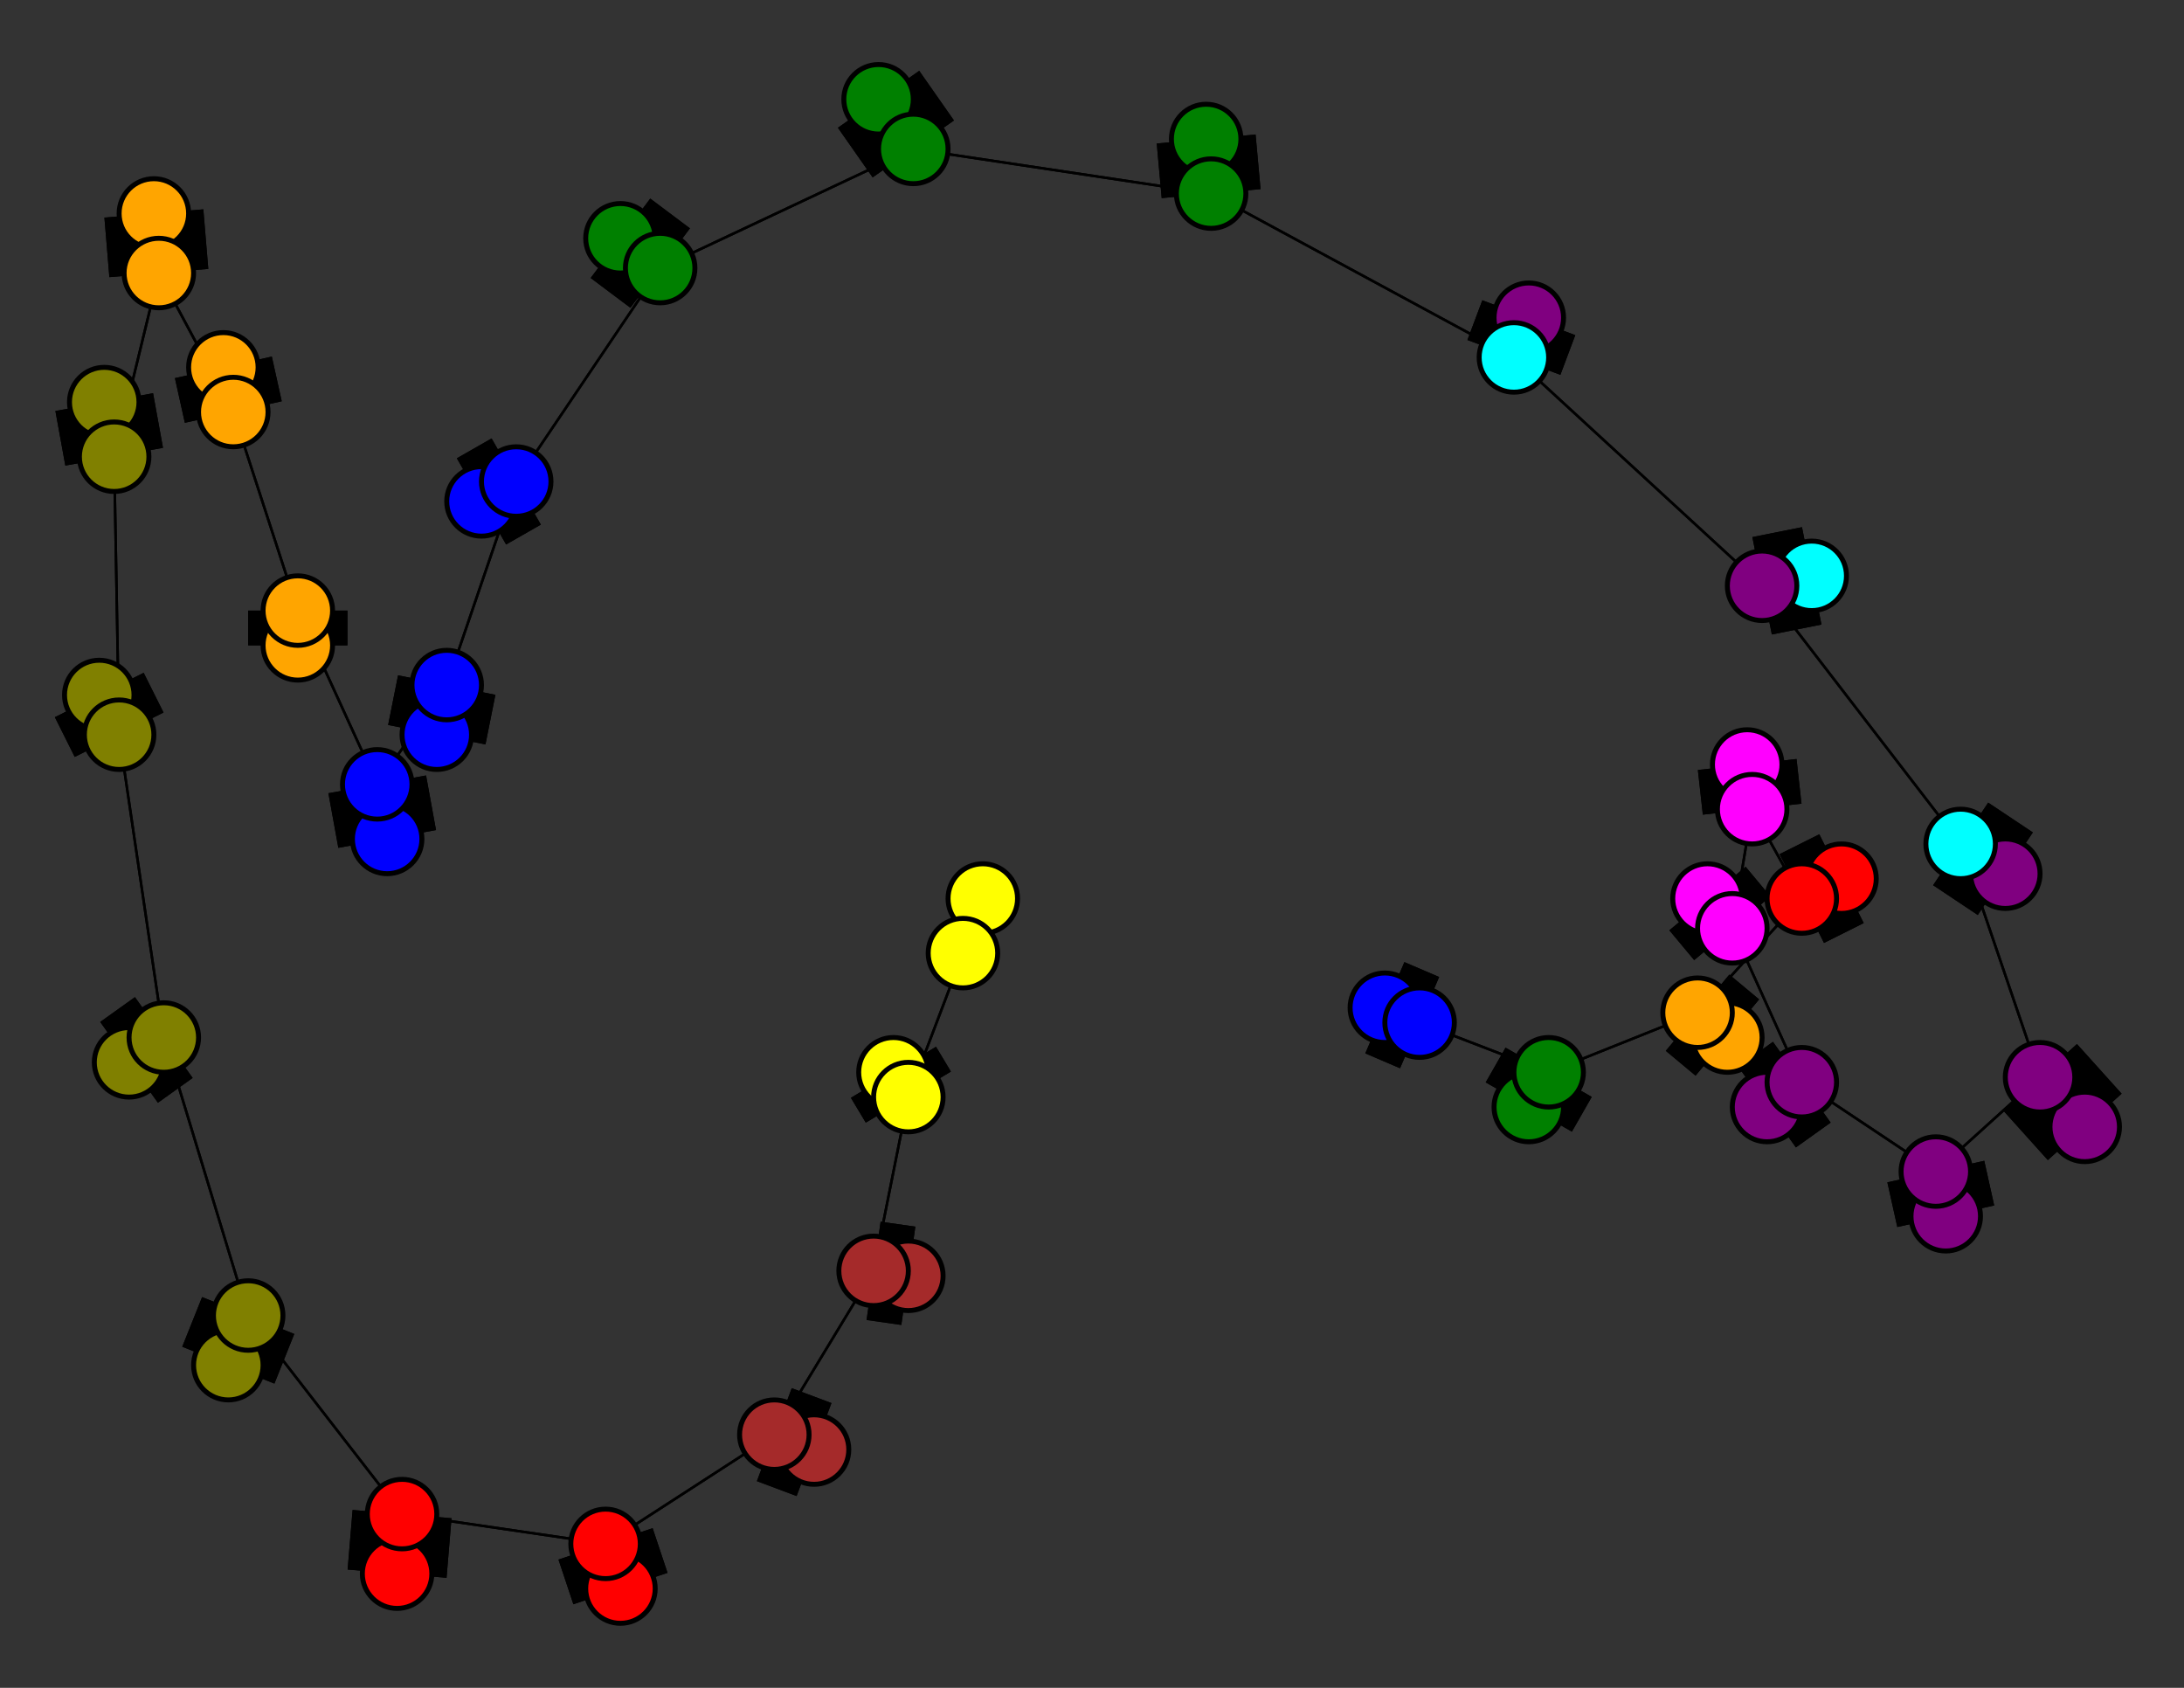 <svg width="440" height="340" xmlns="http://www.w3.org/2000/svg">
<rect width="100%" height="100%" fill="#333333" stroke="none"/>
<path stroke-width="20.0" stroke="black" d="M 279 203 286 206"/>
<path stroke-width="0.5" stroke="black" d="M 24 148 23 92"/>
<path stroke-width="20.0" stroke="black" d="M 20 140 24 148"/>
<path stroke-width="0.5" stroke="black" d="M 23 92 24 148"/>
<path stroke-width="20.0" stroke="black" d="M 23 92 21 81"/>
<path stroke-width="0.5" stroke="black" d="M 23 92 32 55"/>
<path stroke-width="20.0" stroke="black" d="M 21 81 23 92"/>
<path stroke-width="0.5" stroke="black" d="M 32 55 23 92"/>
<path stroke-width="20.0" stroke="black" d="M 32 55 31 43"/>
<path stroke-width="0.5" stroke="black" d="M 32 55 47 83"/>
<path stroke-width="20.0" stroke="black" d="M 31 43 32 55"/>
<path stroke-width="0.5" stroke="black" d="M 47 83 32 55"/>
<path stroke-width="20.0" stroke="black" d="M 47 83 45 74"/>
<path stroke-width="20.0" stroke="black" d="M 24 148 20 140"/>
<path stroke-width="0.5" stroke="black" d="M 47 83 60 123"/>
<path stroke-width="0.5" stroke="black" d="M 60 123 47 83"/>
<path stroke-width="20.0" stroke="black" d="M 60 123 60 130"/>
<path stroke-width="0.5" stroke="black" d="M 60 123 76 158"/>
<path stroke-width="20.0" stroke="black" d="M 60 130 60 123"/>
<path stroke-width="0.5" stroke="black" d="M 76 158 60 123"/>
<path stroke-width="20.0" stroke="black" d="M 76 158 78 169"/>
<path stroke-width="0.5" stroke="black" d="M 76 158 90 138"/>
<path stroke-width="20.0" stroke="black" d="M 78 169 76 158"/>
<path stroke-width="0.5" stroke="black" d="M 90 138 76 158"/>
<path stroke-width="20.0" stroke="black" d="M 90 138 88 148"/>
<path stroke-width="0.5" stroke="black" d="M 90 138 104 97"/>
<path stroke-width="20.0" stroke="black" d="M 88 148 90 138"/>
<path stroke-width="20.0" stroke="black" d="M 45 74 47 83"/>
<path stroke-width="0.5" stroke="black" d="M 24 148 33 209"/>
<path stroke-width="20.0" stroke="black" d="M 26 214 33 209"/>
<path stroke-width="0.5" stroke="black" d="M 33 209 24 148"/>
<path stroke-width="8.857" stroke="black" d="M 198 181 194 192"/>
<path stroke-width="0.5" stroke="black" d="M 183 221 194 192"/>
<path stroke-width="20.0" stroke="black" d="M 183 221 180 216"/>
<path stroke-width="0.5" stroke="black" d="M 183 221 176 256"/>
<path stroke-width="20.0" stroke="black" d="M 180 216 183 221"/>
<path stroke-width="0.5" stroke="black" d="M 176 256 183 221"/>
<path stroke-width="20.0" stroke="black" d="M 176 256 183 257"/>
<path stroke-width="0.5" stroke="black" d="M 176 256 156 289"/>
<path stroke-width="20.0" stroke="black" d="M 183 257 176 256"/>
<path stroke-width="0.5" stroke="black" d="M 156 289 176 256"/>
<path stroke-width="20.0" stroke="black" d="M 156 289 164 292"/>
<path stroke-width="0.5" stroke="black" d="M 156 289 122 311"/>
<path stroke-width="20.0" stroke="black" d="M 164 292 156 289"/>
<path stroke-width="0.5" stroke="black" d="M 122 311 156 289"/>
<path stroke-width="20.0" stroke="black" d="M 122 311 125 320"/>
<path stroke-width="0.5" stroke="black" d="M 122 311 81 305"/>
<path stroke-width="20.0" stroke="black" d="M 125 320 122 311"/>
<path stroke-width="0.5" stroke="black" d="M 81 305 122 311"/>
<path stroke-width="20.0" stroke="black" d="M 81 305 80 317"/>
<path stroke-width="0.5" stroke="black" d="M 81 305 50 265"/>
<path stroke-width="20.0" stroke="black" d="M 80 317 81 305"/>
<path stroke-width="0.5" stroke="black" d="M 50 265 81 305"/>
<path stroke-width="20.0" stroke="black" d="M 50 265 46 275"/>
<path stroke-width="0.5" stroke="black" d="M 50 265 33 209"/>
<path stroke-width="20.0" stroke="black" d="M 46 275 50 265"/>
<path stroke-width="0.5" stroke="black" d="M 33 209 50 265"/>
<path stroke-width="20.0" stroke="black" d="M 33 209 26 214"/>
<path stroke-width="0.5" stroke="black" d="M 104 97 90 138"/>
<path stroke-width="20.0" stroke="black" d="M 104 97 97 101"/>
<path stroke-width="0.5" stroke="black" d="M 104 97 133 54"/>
<path stroke-width="20.0" stroke="black" d="M 97 101 104 97"/>
<path stroke-width="20.0" stroke="black" d="M 392 245 390 236"/>
<path stroke-width="0.5" stroke="black" d="M 363 218 390 236"/>
<path stroke-width="20.0" stroke="black" d="M 363 218 356 223"/>
<path stroke-width="0.5" stroke="black" d="M 363 218 349 187"/>
<path stroke-width="20.0" stroke="black" d="M 356 223 363 218"/>
<path stroke-width="0.5" stroke="black" d="M 349 187 363 218"/>
<path stroke-width="20.0" stroke="black" d="M 349 187 344 181"/>
<path stroke-width="0.5" stroke="black" d="M 349 187 353 163"/>
<path stroke-width="20.0" stroke="black" d="M 344 181 349 187"/>
<path stroke-width="0.5" stroke="black" d="M 353 163 349 187"/>
<path stroke-width="20.0" stroke="black" d="M 353 163 352 154"/>
<path stroke-width="0.5" stroke="black" d="M 353 163 363 181"/>
<path stroke-width="20.0" stroke="black" d="M 352 154 353 163"/>
<path stroke-width="0.5" stroke="black" d="M 363 181 353 163"/>
<path stroke-width="20.0" stroke="black" d="M 363 181 371 177"/>
<path stroke-width="0.5" stroke="black" d="M 363 181 342 204"/>
<path stroke-width="20.0" stroke="black" d="M 371 177 363 181"/>
<path stroke-width="0.5" stroke="black" d="M 342 204 363 181"/>
<path stroke-width="20.0" stroke="black" d="M 342 204 348 209"/>
<path stroke-width="0.5" stroke="black" d="M 342 204 312 216"/>
<path stroke-width="20.0" stroke="black" d="M 348 209 342 204"/>
<path stroke-width="0.5" stroke="black" d="M 312 216 342 204"/>
<path stroke-width="20.0" stroke="black" d="M 312 216 308 223"/>
<path stroke-width="0.5" stroke="black" d="M 312 216 286 206"/>
<path stroke-width="20.0" stroke="black" d="M 308 223 312 216"/>
<path stroke-width="0.5" stroke="black" d="M 286 206 312 216"/>
<path stroke-width="20.0" stroke="black" d="M 286 206 279 203"/>
<path stroke-width="0.5" stroke="black" d="M 390 236 363 218"/>
<path stroke-width="0.5" stroke="black" d="M 194 192 183 221"/>
<path stroke-width="20.0" stroke="black" d="M 390 236 392 245"/>
<path stroke-width="20.0" stroke="black" d="M 420 227 411 217"/>
<path stroke-width="0.5" stroke="black" d="M 133 54 104 97"/>
<path stroke-width="20.0" stroke="black" d="M 133 54 125 48"/>
<path stroke-width="0.5" stroke="black" d="M 133 54 184 30"/>
<path stroke-width="20.0" stroke="black" d="M 125 48 133 54"/>
<path stroke-width="0.5" stroke="black" d="M 184 30 133 54"/>
<path stroke-width="20.0" stroke="black" d="M 184 30 177 20"/>
<path stroke-width="0.5" stroke="black" d="M 184 30 244 39"/>
<path stroke-width="20.0" stroke="black" d="M 177 20 184 30"/>
<path stroke-width="0.5" stroke="black" d="M 244 39 184 30"/>
<path stroke-width="20.0" stroke="black" d="M 244 39 243 28"/>
<path stroke-width="0.5" stroke="black" d="M 244 39 305 72"/>
<path stroke-width="20.0" stroke="black" d="M 243 28 244 39"/>
<path stroke-width="0.5" stroke="black" d="M 305 72 244 39"/>
<path stroke-width="20.0" stroke="black" d="M 305 72 308 64"/>
<path stroke-width="0.5" stroke="black" d="M 305 72 355 118"/>
<path stroke-width="20.0" stroke="black" d="M 308 64 305 72"/>
<path stroke-width="0.5" stroke="black" d="M 355 118 305 72"/>
<path stroke-width="20.0" stroke="black" d="M 355 118 365 116"/>
<path stroke-width="0.5" stroke="black" d="M 355 118 395 170"/>
<path stroke-width="20.0" stroke="black" d="M 365 116 355 118"/>
<path stroke-width="0.5" stroke="black" d="M 395 170 355 118"/>
<path stroke-width="20.0" stroke="black" d="M 395 170 404 176"/>
<path stroke-width="0.5" stroke="black" d="M 395 170 411 217"/>
<path stroke-width="20.0" stroke="black" d="M 404 176 395 170"/>
<path stroke-width="0.5" stroke="black" d="M 411 217 395 170"/>
<path stroke-width="20.0" stroke="black" d="M 411 217 420 227"/>
<path stroke-width="0.5" stroke="black" d="M 411 217 390 236"/>
<path stroke-width="0.5" stroke="black" d="M 390 236 411 217"/>
<path stroke-width="8.857" stroke="black" d="M 194 192 198 181"/>
<circle cx="279" cy="203" r="7.0" style="fill:blue;stroke:black;stroke-width:1.0"/>
<circle cx="286" cy="206" r="7.0" style="fill:blue;stroke:black;stroke-width:1.0"/>
<circle cx="308" cy="223" r="7.0" style="fill:green;stroke:black;stroke-width:1.0"/>
<circle cx="312" cy="216" r="7.0" style="fill:green;stroke:black;stroke-width:1.0"/>
<circle cx="348" cy="209" r="7.0" style="fill:orange;stroke:black;stroke-width:1.0"/>
<circle cx="342" cy="204" r="7.0" style="fill:orange;stroke:black;stroke-width:1.0"/>
<circle cx="371" cy="177" r="7.0" style="fill:red;stroke:black;stroke-width:1.0"/>
<circle cx="363" cy="181" r="7.0" style="fill:red;stroke:black;stroke-width:1.0"/>
<circle cx="352" cy="154" r="7.0" style="fill:fuchsia;stroke:black;stroke-width:1.0"/>
<circle cx="353" cy="163" r="7.0" style="fill:fuchsia;stroke:black;stroke-width:1.0"/>
<circle cx="344" cy="181" r="7.0" style="fill:fuchsia;stroke:black;stroke-width:1.0"/>
<circle cx="349" cy="187" r="7.0" style="fill:fuchsia;stroke:black;stroke-width:1.0"/>
<circle cx="356" cy="223" r="7.0" style="fill:purple;stroke:black;stroke-width:1.0"/>
<circle cx="363" cy="218" r="7.0" style="fill:purple;stroke:black;stroke-width:1.0"/>
<circle cx="392" cy="245" r="7.0" style="fill:purple;stroke:black;stroke-width:1.0"/>
<circle cx="390" cy="236" r="7.0" style="fill:purple;stroke:black;stroke-width:1.0"/>
<circle cx="420" cy="227" r="7.0" style="fill:purple;stroke:black;stroke-width:1.0"/>
<circle cx="411" cy="217" r="7.0" style="fill:purple;stroke:black;stroke-width:1.0"/>
<circle cx="404" cy="176" r="7.0" style="fill:purple;stroke:black;stroke-width:1.0"/>
<circle cx="395" cy="170" r="7.0" style="fill:aqua;stroke:black;stroke-width:1.0"/>
<circle cx="365" cy="116" r="7.0" style="fill:aqua;stroke:black;stroke-width:1.0"/>
<circle cx="355" cy="118" r="7.0" style="fill:purple;stroke:black;stroke-width:1.0"/>
<circle cx="308" cy="64" r="7.0" style="fill:purple;stroke:black;stroke-width:1.0"/>
<circle cx="305" cy="72" r="7.0" style="fill:aqua;stroke:black;stroke-width:1.0"/>
<circle cx="243" cy="28" r="7.0" style="fill:green;stroke:black;stroke-width:1.0"/>
<circle cx="244" cy="39" r="7.0" style="fill:green;stroke:black;stroke-width:1.0"/>
<circle cx="177" cy="20" r="7.0" style="fill:green;stroke:black;stroke-width:1.0"/>
<circle cx="184" cy="30" r="7.0" style="fill:green;stroke:black;stroke-width:1.0"/>
<circle cx="125" cy="48" r="7.0" style="fill:green;stroke:black;stroke-width:1.0"/>
<circle cx="133" cy="54" r="7.0" style="fill:green;stroke:black;stroke-width:1.0"/>
<circle cx="97" cy="101" r="7.0" style="fill:blue;stroke:black;stroke-width:1.0"/>
<circle cx="104" cy="97" r="7.0" style="fill:blue;stroke:black;stroke-width:1.0"/>
<circle cx="88" cy="148" r="7.0" style="fill:blue;stroke:black;stroke-width:1.0"/>
<circle cx="90" cy="138" r="7.0" style="fill:blue;stroke:black;stroke-width:1.0"/>
<circle cx="78" cy="169" r="7.0" style="fill:blue;stroke:black;stroke-width:1.0"/>
<circle cx="76" cy="158" r="7.0" style="fill:blue;stroke:black;stroke-width:1.0"/>
<circle cx="60" cy="130" r="7.0" style="fill:orange;stroke:black;stroke-width:1.0"/>
<circle cx="60" cy="123" r="7.0" style="fill:orange;stroke:black;stroke-width:1.0"/>
<circle cx="45" cy="74" r="7.0" style="fill:orange;stroke:black;stroke-width:1.0"/>
<circle cx="47" cy="83" r="7.0" style="fill:orange;stroke:black;stroke-width:1.0"/>
<circle cx="31" cy="43" r="7.0" style="fill:orange;stroke:black;stroke-width:1.0"/>
<circle cx="32" cy="55" r="7.0" style="fill:orange;stroke:black;stroke-width:1.0"/>
<circle cx="21" cy="81" r="7.0" style="fill:olive;stroke:black;stroke-width:1.0"/>
<circle cx="23" cy="92" r="7.0" style="fill:olive;stroke:black;stroke-width:1.0"/>
<circle cx="20" cy="140" r="7.0" style="fill:olive;stroke:black;stroke-width:1.0"/>
<circle cx="24" cy="148" r="7.0" style="fill:olive;stroke:black;stroke-width:1.0"/>
<circle cx="26" cy="214" r="7.0" style="fill:olive;stroke:black;stroke-width:1.0"/>
<circle cx="33" cy="209" r="7.0" style="fill:olive;stroke:black;stroke-width:1.0"/>
<circle cx="46" cy="275" r="7.0" style="fill:olive;stroke:black;stroke-width:1.0"/>
<circle cx="50" cy="265" r="7.0" style="fill:olive;stroke:black;stroke-width:1.0"/>
<circle cx="80" cy="317" r="7.0" style="fill:red;stroke:black;stroke-width:1.0"/>
<circle cx="81" cy="305" r="7.0" style="fill:red;stroke:black;stroke-width:1.0"/>
<circle cx="125" cy="320" r="7.0" style="fill:red;stroke:black;stroke-width:1.0"/>
<circle cx="122" cy="311" r="7.0" style="fill:red;stroke:black;stroke-width:1.0"/>
<circle cx="164" cy="292" r="7.0" style="fill:brown;stroke:black;stroke-width:1.0"/>
<circle cx="156" cy="289" r="7.0" style="fill:brown;stroke:black;stroke-width:1.0"/>
<circle cx="183" cy="257" r="7.0" style="fill:brown;stroke:black;stroke-width:1.0"/>
<circle cx="176" cy="256" r="7.0" style="fill:brown;stroke:black;stroke-width:1.0"/>
<circle cx="180" cy="216" r="7.0" style="fill:yellow;stroke:black;stroke-width:1.0"/>
<circle cx="183" cy="221" r="7.0" style="fill:yellow;stroke:black;stroke-width:1.0"/>
<circle cx="198" cy="181" r="7.0" style="fill:yellow;stroke:black;stroke-width:1.0"/>
<circle cx="194" cy="192" r="7.0" style="fill:yellow;stroke:black;stroke-width:1.0"/>
</svg>
